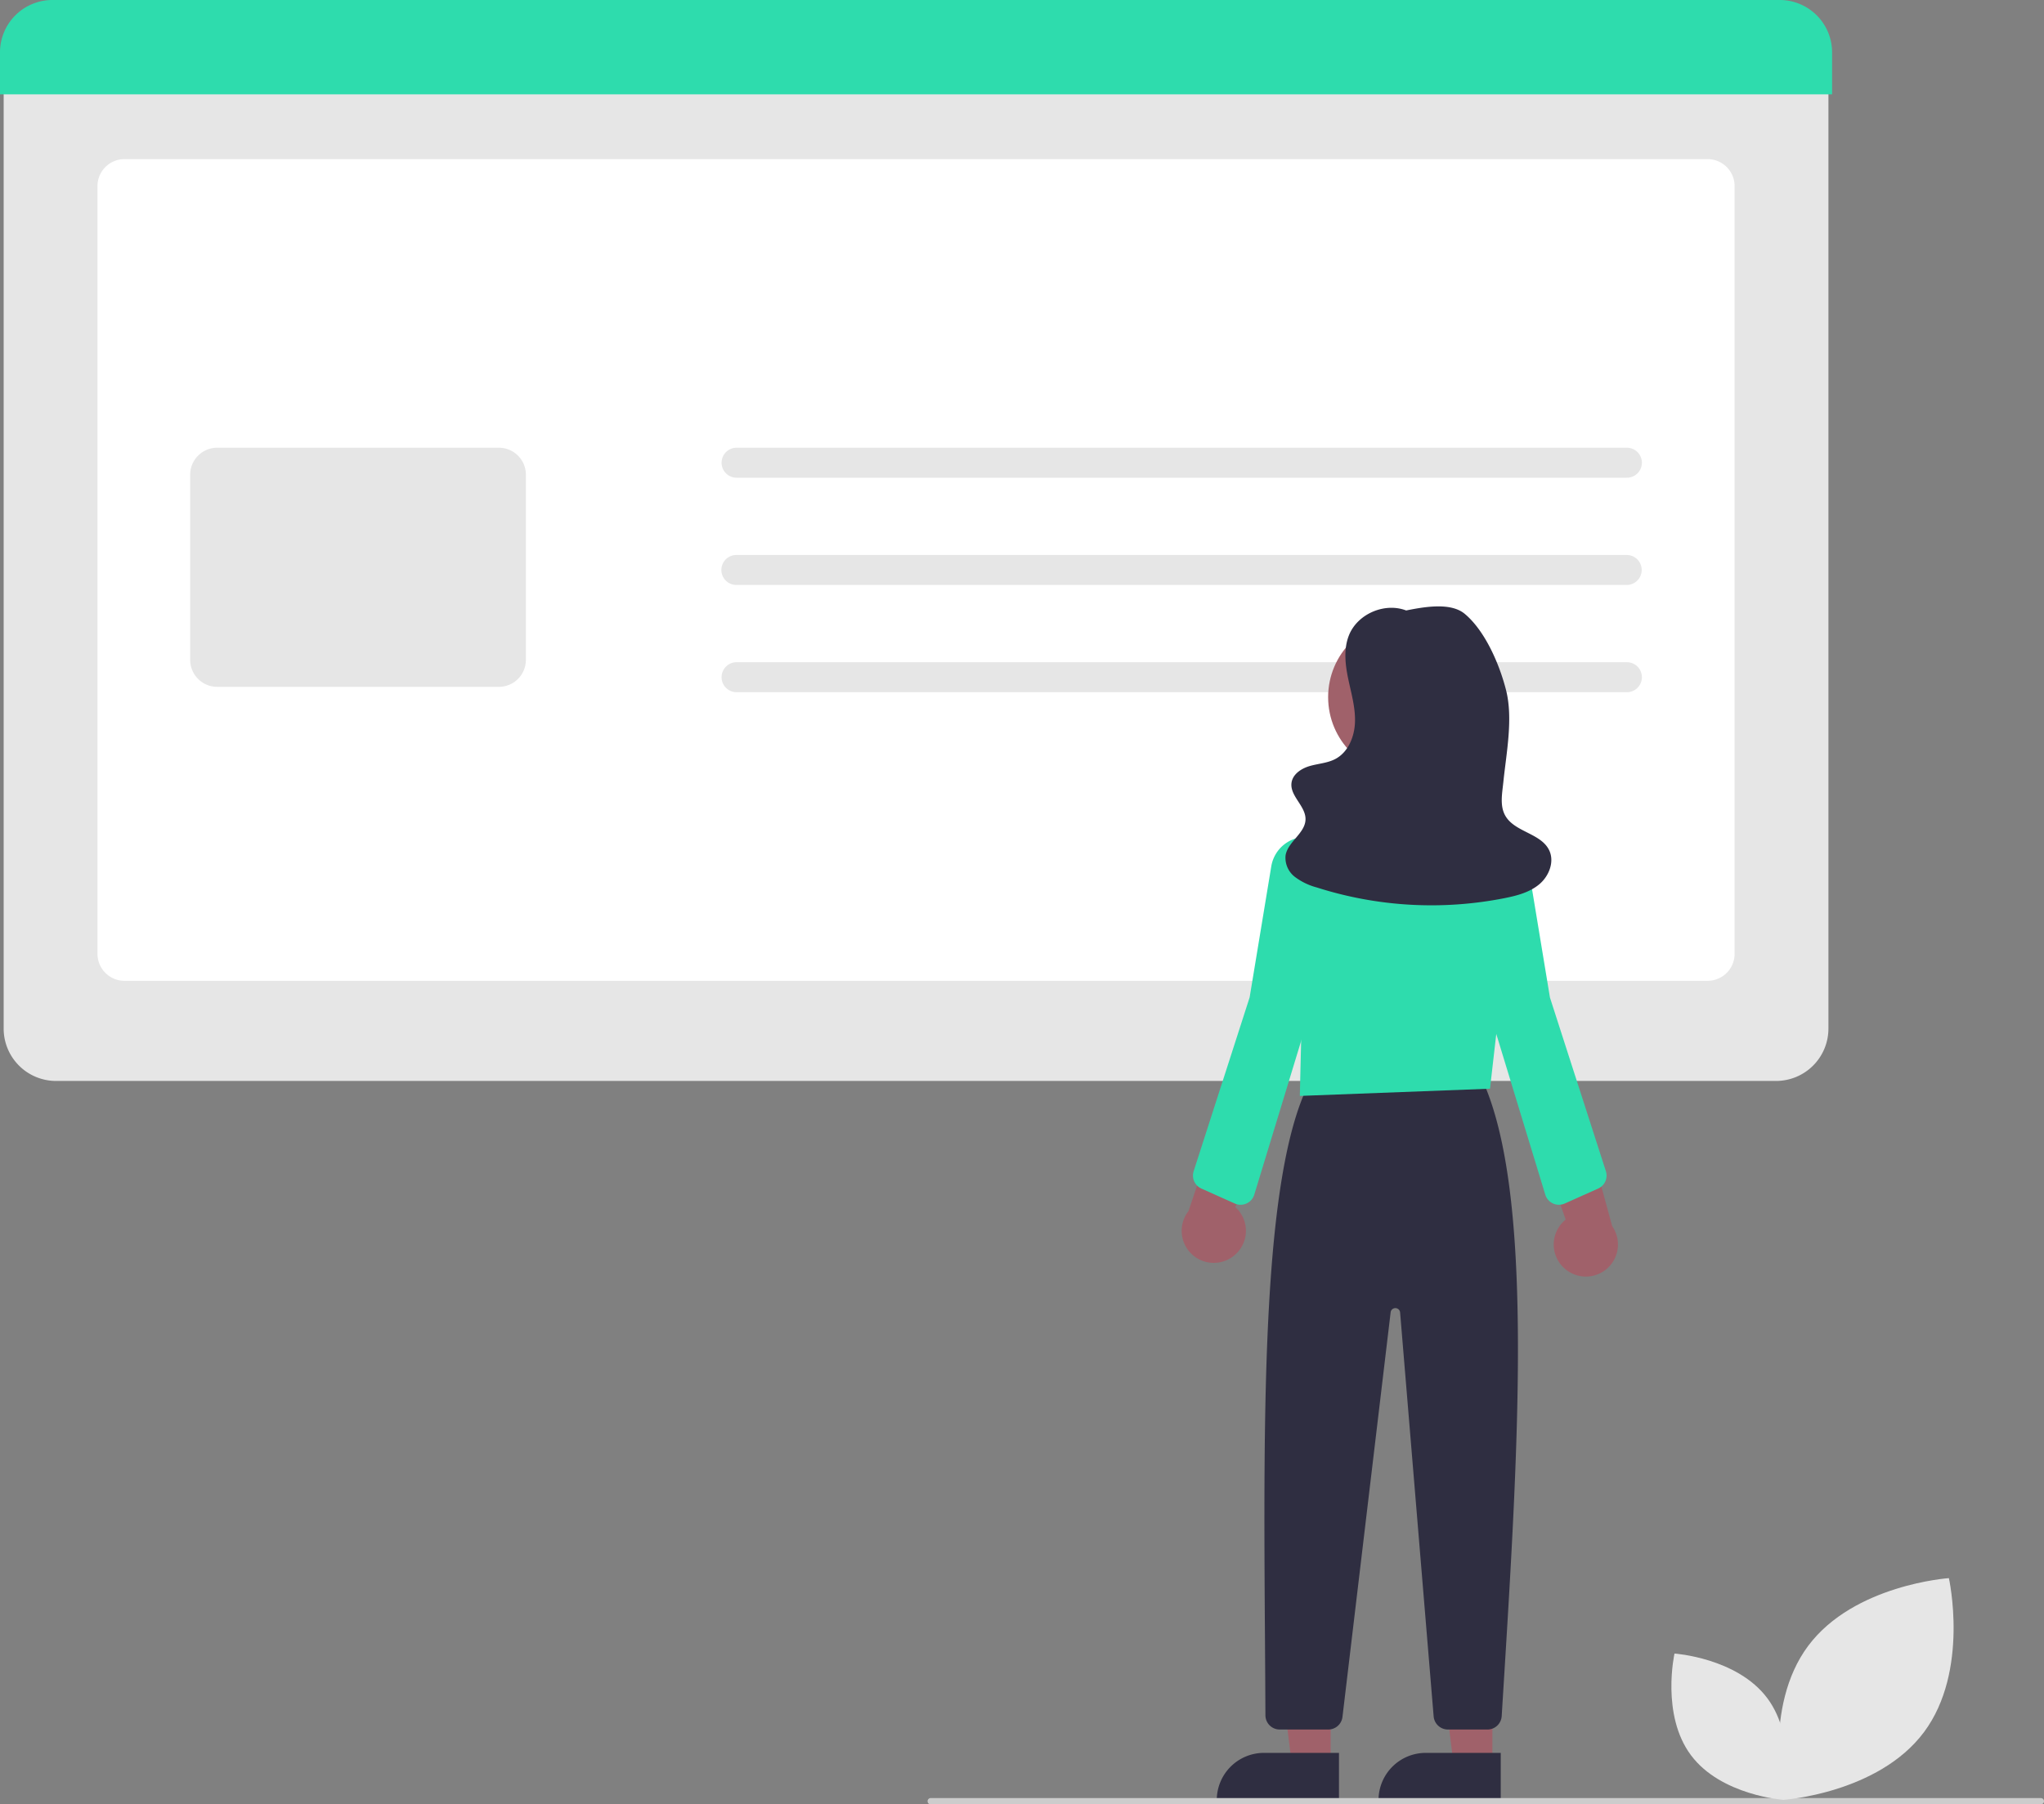 <svg xmlns="http://www.w3.org/2000/svg" data-name="Layer 1" width="644.463" height="569.058" viewBox="0 0 644.463 569.058" xmlns:xlink="http://www.w3.org/1999/xlink"><rect x="0" y="0" width="644.463" height="569.058" fill="#808080" stroke="none"/><path d="M837.763,506.372H295.423a16.519,16.519,0,0,1-16.5-16.5V184.073H854.263v305.8A16.519,16.519,0,0,1,837.763,506.372Z" transform="translate(-277.769 -165.471)" fill="#e6e6e6"/><path d="M816.18,474.789H317.006a8.51,8.51,0,0,1-8.5-8.5V224.155a8.51,8.51,0,0,1,8.5-8.5H816.18a8.51,8.51,0,0,1,8.5,8.5V466.289A8.51,8.51,0,0,1,816.18,474.789Z" transform="translate(-277.769 -165.471)" fill="#fff"/><path d="M855.418,195.219H277.769V181.971a16.519,16.519,0,0,1,16.5-16.5H838.918a16.519,16.519,0,0,1,16.5,16.5Z" transform="translate(-277.769 -165.471)" fill="#2edcad"/><path d="M435.08,382.08H346.234a8.51,8.51,0,0,1-8.5-8.5V315.173a8.51,8.51,0,0,1,8.5-8.5h88.845a8.509,8.509,0,0,1,8.5,8.5v58.407A8.509,8.509,0,0,1,435.08,382.08Z" transform="translate(-277.769 -165.471)" fill="#e6e6e6"/><path d="M790.724,316.129H510.009a4.728,4.728,0,1,1,0-9.456H790.724a4.728,4.728,0,0,1,0,9.456Z" transform="translate(-277.769 -165.471)" fill="#e6e6e6"/><path d="M790.724,349.949H510.009a4.728,4.728,0,1,1,0-9.455H790.724a4.728,4.728,0,0,1,0,9.455Z" transform="translate(-277.769 -165.471)" fill="#e6e6e6"/><path d="M790.724,383.771H510.009a4.728,4.728,0,1,1,0-9.456H790.724a4.728,4.728,0,0,1,0,9.456Z" transform="translate(-277.769 -165.471)" fill="#e6e6e6"/><polygon points="419.548 556.311 407.288 556.311 401.456 509.023 419.55 509.023 419.548 556.311" fill="#a0616a"/><path d="M398.531,552.808h23.644a0,0,0,0,1,0,0v14.887a0,0,0,0,1,0,0H383.644a0,0,0,0,1,0,0v0A14.887,14.887,0,0,1,398.531,552.808Z" fill="#2f2e41"/><polygon points="470.548 556.311 458.288 556.311 452.456 509.023 470.55 509.023 470.548 556.311" fill="#a0616a"/><path d="M449.531,552.808h23.644a0,0,0,0,1,0,0v14.887a0,0,0,0,1,0,0H434.644a0,0,0,0,1,0,0v0A14.887,14.887,0,0,1,449.531,552.808Z" fill="#2f2e41"/><path d="M746.755,710.914H734.276a4.526,4.526,0,0,1-4.484-4.128L719.215,579.387a1.5,1.5,0,0,0-2.984-.053l-15.189,127.611a4.502,4.502,0,0,1-4.469,3.968h-15.324a4.505,4.505,0,0,1-4.498-4.476c-.034-8.016-.088-16.09-.143-24.165-.486-71.922-.989-146.292,14.029-175.428l.137-.266,54.192-.927.136.298c16.396,35.83,11.42,115.875,6.607,193.283l-.463,7.459A4.507,4.507,0,0,1,746.755,710.914Z" transform="translate(-277.769 -165.471)" fill="#2f2e41"/><circle cx="443.314" cy="219.864" r="24.561" fill="#a0616a"/><path d="M687.597,511.094l.677-28.16-4.872-21.972a35.416,35.416,0,0,1,7.875-31.118,34.877,34.877,0,0,1,29.219-12.115h0q.531.041,1.064.089a35.023,35.023,0,0,1,24.131,12.907,35.431,35.431,0,0,1,7.764,26.574l-5.894,51.517Z" transform="translate(-277.769 -165.471)" fill="#2edcad"/><path d="M666.733,561.564a10.056,10.056,0,0,0,.527-15.41l13.828-32.951-18.251,3.428-10.334,30.765a10.11,10.11,0,0,0,14.229,14.168Z" transform="translate(-277.769 -165.471)" fill="#a0616a"/><path d="M771.077,565.514a10.056,10.056,0,0,1,.35-15.415L759.496,516.414l18.026,4.46,8.566,31.303a10.11,10.11,0,0,1-15.012,13.336Z" transform="translate(-277.769 -165.471)" fill="#a0616a"/><path d="M668.929,545.418a4.502,4.502,0,0,1-1.839-.393l-10.521-4.713a4.494,4.494,0,0,1-2.444-5.485l17.648-54.819,6.82-41.3a11.091,11.091,0,1,1,21.741,4.335l-10.365,44.292L673.234,542.23a4.497,4.497,0,0,1-4.305,3.188Z" transform="translate(-277.769 -165.471)" fill="#2edcad"/><path d="M769.291,545.418A4.497,4.497,0,0,1,764.986,542.23L748.26,487.366l-10.374-44.323a11.091,11.091,0,1,1,21.741-4.335l6.838,41.372,17.63,54.747a4.494,4.494,0,0,1-2.444,5.485L771.13,545.025A4.502,4.502,0,0,1,769.291,545.418Z" transform="translate(-277.769 -165.471)" fill="#2edcad"/><path d="M721.587,358.185c-6.826-2.957-15.743.722-18.498,7.632-1.714,4.3-1.191,9.151-.246,13.683s2.293,9.055,2.148,13.682-2.138,9.539-6.243,11.679c-2.453,1.279-5.322,1.421-7.981,2.184s-5.403,2.547-5.786,5.286c-.579,4.145,4.448,7.301,4.414,11.486-.036,4.434-5.577,7.067-6.295,11.442a7.595,7.595,0,0,0,2.929,6.75,19.907,19.907,0,0,0,6.884,3.333,118.81,118.81,0,0,0,59.255,3.376c3.918-.782,7.951-1.838,10.995-4.426s4.786-7.117,3.036-10.708c-2.624-5.385-10.953-5.692-13.856-10.931-1.741-3.143-.94-7.001-.573-10.575.947-9.231,3.131-20.014.838-29.005-2.072-8.123-6.57-18.62-13-24-4.614-3.86-13.422-2.101-19.318-.911Z" transform="translate(-277.769 -165.471)" fill="#2f2e41"/><path d="M921.231,734.529h-350a1,1,0,0,1,0-2h350a1,1,0,0,1,0,2Z" transform="translate(-277.769 -165.471)" fill="#ccc"/><path d="M884.378,711.758c-14.42,19.311-44.352,21.344-44.352,21.344s-6.554-29.277,7.866-48.588,44.352-21.344,44.352-21.344S898.797,692.446,884.378,711.758Z" transform="translate(-277.769 -165.471)" fill="#e6e6e6"/><path d="M810.921,719.017c9.515,12.743,29.267,14.084,29.267,14.084s4.324-19.319-5.191-32.062-29.267-14.084-29.267-14.084S801.406,706.274,810.921,719.017Z" transform="translate(-277.769 -165.471)" fill="#e6e6e6"/></svg>